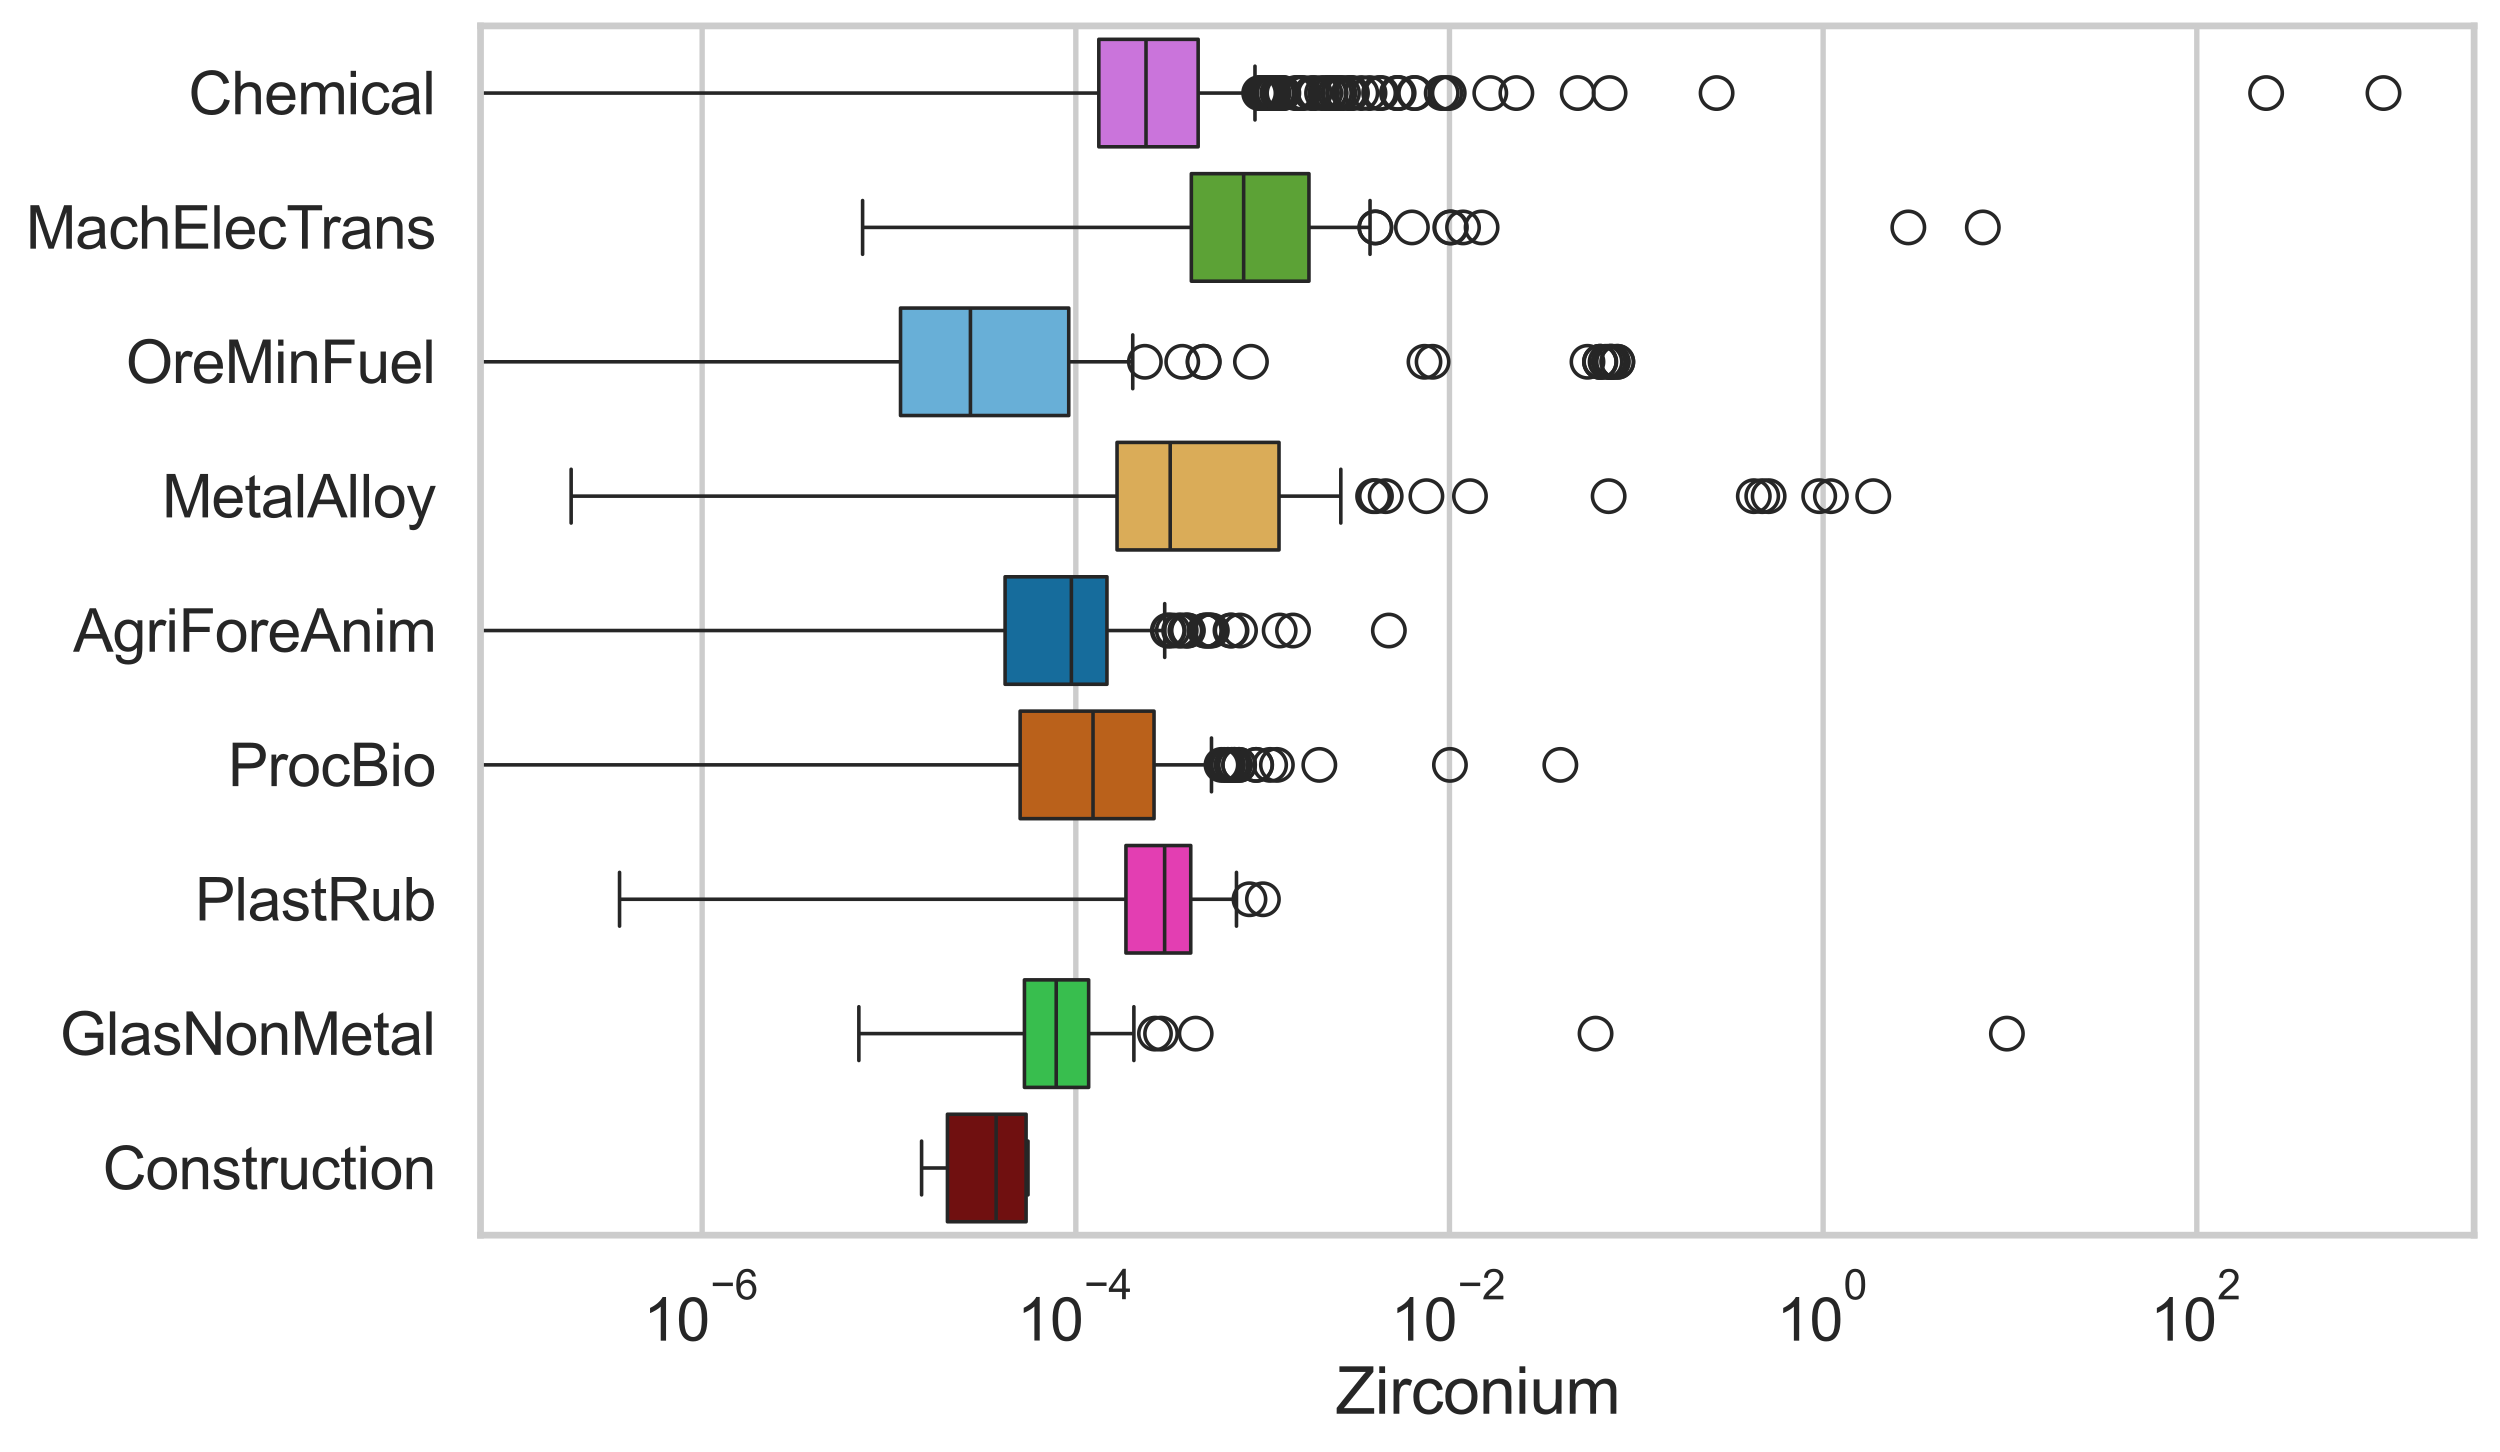 <?xml version="1.0" encoding="utf-8" standalone="no"?>
<!DOCTYPE svg PUBLIC "-//W3C//DTD SVG 1.1//EN"
  "http://www.w3.org/Graphics/SVG/1.1/DTD/svg11.dtd">
<svg xmlns:xlink="http://www.w3.org/1999/xlink" width="695.577pt" height="404.121pt" viewBox="0 0 695.577 404.121" xmlns="http://www.w3.org/2000/svg" version="1.1">
 <defs>
  <style type="text/css">*{stroke-linejoin: round; stroke-linecap: butt}</style>
 </defs>
 <g id="figure_1">
  <g id="patch_1">
   <path d="M 0 404.121 
L 695.577 404.121 
L 695.577 0 
L 0 0 
z
" style="fill: #ffffff"/>
  </g>
  <g id="axes_1">
   <g id="patch_2">
    <path d="M 133.697 343.665 
L 688.377 343.665 
L 688.377 7.2 
L 133.697 7.2 
z
" style="fill: #ffffff"/>
   </g>
   <g id="matplotlib.axis_1">
    <g id="xtick_1">
     <g id="line2d_1">
      <path d="M 195.357 343.665 
L 195.357 7.2 
" clip-path="url(#pdddaa2207f)" style="fill: none; stroke: #cccccc; stroke-width: 1.5; stroke-linecap: round"/>
     </g>
     <g id="text_1">
      <!-- $\mathdefault{10^{-6}}$ -->
      <g style="fill: #262626" transform="translate(179.022 373.18) scale(0.165 -0.165)">
       <defs>
        <path id="ArialMT-31" d="M 2384 0 
L 1822 0 
L 1822 3584 
Q 1619 3391 1289 3197 
Q 959 3003 697 2906 
L 697 3450 
Q 1169 3672 1522 3987 
Q 1875 4303 2022 4600 
L 2384 4600 
L 2384 0 
z
" transform="scale(0.016)"/>
        <path id="ArialMT-30" d="M 266 2259 
Q 266 3072 433 3567 
Q 600 4063 929 4331 
Q 1259 4600 1759 4600 
Q 2128 4600 2406 4451 
Q 2684 4303 2865 4023 
Q 3047 3744 3150 3342 
Q 3253 2941 3253 2259 
Q 3253 1453 3087 958 
Q 2922 463 2592 192 
Q 2263 -78 1759 -78 
Q 1097 -78 719 397 
Q 266 969 266 2259 
z
M 844 2259 
Q 844 1131 1108 757 
Q 1372 384 1759 384 
Q 2147 384 2411 759 
Q 2675 1134 2675 2259 
Q 2675 3391 2411 3762 
Q 2147 4134 1753 4134 
Q 1366 4134 1134 3806 
Q 844 3388 844 2259 
z
" transform="scale(0.016)"/>
        <path id="ArialMT-2212" d="M 3381 1997 
L 356 1997 
L 356 2522 
L 3381 2522 
L 3381 1997 
z
" transform="scale(0.016)"/>
        <path id="ArialMT-36" d="M 3184 3459 
L 2625 3416 
Q 2550 3747 2413 3897 
Q 2184 4138 1850 4138 
Q 1581 4138 1378 3988 
Q 1113 3794 959 3422 
Q 806 3050 800 2363 
Q 1003 2672 1297 2822 
Q 1591 2972 1913 2972 
Q 2475 2972 2870 2558 
Q 3266 2144 3266 1488 
Q 3266 1056 3080 686 
Q 2894 316 2569 119 
Q 2244 -78 1831 -78 
Q 1128 -78 684 439 
Q 241 956 241 2144 
Q 241 3472 731 4075 
Q 1159 4600 1884 4600 
Q 2425 4600 2770 4297 
Q 3116 3994 3184 3459 
z
M 888 1484 
Q 888 1194 1011 928 
Q 1134 663 1356 523 
Q 1578 384 1822 384 
Q 2178 384 2434 671 
Q 2691 959 2691 1453 
Q 2691 1928 2437 2201 
Q 2184 2475 1800 2475 
Q 1419 2475 1153 2201 
Q 888 1928 888 1484 
z
" transform="scale(0.016)"/>
       </defs>
       <use xlink:href="#ArialMT-31" transform="translate(0 0.994)"/>
       <use xlink:href="#ArialMT-30" transform="translate(55.615 0.994)"/>
       <use xlink:href="#ArialMT-2212" transform="translate(112.973 70.688) scale(0.7)"/>
       <use xlink:href="#ArialMT-36" transform="translate(153.852 70.688) scale(0.7)"/>
      </g>
     </g>
    </g>
    <g id="xtick_2">
     <g id="line2d_2">
      <path d="M 299.322 343.665 
L 299.322 7.2 
" clip-path="url(#pdddaa2207f)" style="fill: none; stroke: #cccccc; stroke-width: 1.5; stroke-linecap: round"/>
     </g>
     <g id="text_2">
      <!-- $\mathdefault{10^{-4}}$ -->
      <g style="fill: #262626" transform="translate(282.987 373.015) scale(0.165 -0.165)">
       <defs>
        <path id="ArialMT-34" d="M 2069 0 
L 2069 1097 
L 81 1097 
L 81 1613 
L 2172 4581 
L 2631 4581 
L 2631 1613 
L 3250 1613 
L 3250 1097 
L 2631 1097 
L 2631 0 
L 2069 0 
z
M 2069 1613 
L 2069 3678 
L 634 1613 
L 2069 1613 
z
" transform="scale(0.016)"/>
       </defs>
       <use xlink:href="#ArialMT-31" transform="translate(0 0.202)"/>
       <use xlink:href="#ArialMT-30" transform="translate(55.615 0.202)"/>
       <use xlink:href="#ArialMT-2212" transform="translate(112.973 69.895) scale(0.7)"/>
       <use xlink:href="#ArialMT-34" transform="translate(153.852 69.895) scale(0.7)"/>
      </g>
     </g>
    </g>
    <g id="xtick_3">
     <g id="line2d_3">
      <path d="M 403.287 343.665 
L 403.287 7.2 
" clip-path="url(#pdddaa2207f)" style="fill: none; stroke: #cccccc; stroke-width: 1.5; stroke-linecap: round"/>
     </g>
     <g id="text_3">
      <!-- $\mathdefault{10^{-2}}$ -->
      <g style="fill: #262626" transform="translate(386.952 373.18) scale(0.165 -0.165)">
       <defs>
        <path id="ArialMT-32" d="M 3222 541 
L 3222 0 
L 194 0 
Q 188 203 259 391 
Q 375 700 629 1000 
Q 884 1300 1366 1694 
Q 2113 2306 2375 2664 
Q 2638 3022 2638 3341 
Q 2638 3675 2398 3904 
Q 2159 4134 1775 4134 
Q 1369 4134 1125 3890 
Q 881 3647 878 3216 
L 300 3275 
Q 359 3922 746 4261 
Q 1134 4600 1788 4600 
Q 2447 4600 2831 4234 
Q 3216 3869 3216 3328 
Q 3216 3053 3103 2787 
Q 2991 2522 2730 2228 
Q 2469 1934 1863 1422 
Q 1356 997 1212 845 
Q 1069 694 975 541 
L 3222 541 
z
" transform="scale(0.016)"/>
       </defs>
       <use xlink:href="#ArialMT-31" transform="translate(0 0.994)"/>
       <use xlink:href="#ArialMT-30" transform="translate(55.615 0.994)"/>
       <use xlink:href="#ArialMT-2212" transform="translate(112.973 70.688) scale(0.7)"/>
       <use xlink:href="#ArialMT-32" transform="translate(153.852 70.688) scale(0.7)"/>
      </g>
     </g>
    </g>
    <g id="xtick_4">
     <g id="line2d_4">
      <path d="M 507.252 343.665 
L 507.252 7.2 
" clip-path="url(#pdddaa2207f)" style="fill: none; stroke: #cccccc; stroke-width: 1.5; stroke-linecap: round"/>
     </g>
     <g id="text_4">
      <!-- $\mathdefault{10^{0}}$ -->
      <g style="fill: #262626" transform="translate(494.299 373.18) scale(0.165 -0.165)">
       <use xlink:href="#ArialMT-31" transform="translate(0 0.994)"/>
       <use xlink:href="#ArialMT-30" transform="translate(55.615 0.994)"/>
       <use xlink:href="#ArialMT-30" transform="translate(112.973 70.688) scale(0.7)"/>
      </g>
     </g>
    </g>
    <g id="xtick_5">
     <g id="line2d_5">
      <path d="M 611.217 343.665 
L 611.217 7.2 
" clip-path="url(#pdddaa2207f)" style="fill: none; stroke: #cccccc; stroke-width: 1.5; stroke-linecap: round"/>
     </g>
     <g id="text_5">
      <!-- $\mathdefault{10^{2}}$ -->
      <g style="fill: #262626" transform="translate(598.264 373.18) scale(0.165 -0.165)">
       <use xlink:href="#ArialMT-31" transform="translate(0 0.994)"/>
       <use xlink:href="#ArialMT-30" transform="translate(55.615 0.994)"/>
       <use xlink:href="#ArialMT-32" transform="translate(112.973 70.688) scale(0.7)"/>
      </g>
     </g>
    </g>
    <g id="text_6">
     <!-- Zirconium -->
     <g style="fill: #262626" transform="translate(371.533 393.344) scale(0.18 -0.18)">
      <defs>
       <path id="ArialMT-5a" d="M 128 0 
L 128 563 
L 2475 3497 
Q 2725 3809 2950 4041 
L 394 4041 
L 394 4581 
L 3675 4581 
L 3675 4041 
L 1103 863 
L 825 541 
L 3750 541 
L 3750 0 
L 128 0 
z
" transform="scale(0.016)"/>
       <path id="ArialMT-69" d="M 425 3934 
L 425 4581 
L 988 4581 
L 988 3934 
L 425 3934 
z
M 425 0 
L 425 3319 
L 988 3319 
L 988 0 
L 425 0 
z
" transform="scale(0.016)"/>
       <path id="ArialMT-72" d="M 416 0 
L 416 3319 
L 922 3319 
L 922 2816 
Q 1116 3169 1280 3281 
Q 1444 3394 1641 3394 
Q 1925 3394 2219 3213 
L 2025 2691 
Q 1819 2813 1613 2813 
Q 1428 2813 1281 2702 
Q 1134 2591 1072 2394 
Q 978 2094 978 1738 
L 978 0 
L 416 0 
z
" transform="scale(0.016)"/>
       <path id="ArialMT-63" d="M 2588 1216 
L 3141 1144 
Q 3050 572 2676 248 
Q 2303 -75 1759 -75 
Q 1078 -75 664 370 
Q 250 816 250 1647 
Q 250 2184 428 2587 
Q 606 2991 970 3192 
Q 1334 3394 1763 3394 
Q 2303 3394 2647 3120 
Q 2991 2847 3088 2344 
L 2541 2259 
Q 2463 2594 2264 2762 
Q 2066 2931 1784 2931 
Q 1359 2931 1093 2626 
Q 828 2322 828 1663 
Q 828 994 1084 691 
Q 1341 388 1753 388 
Q 2084 388 2306 591 
Q 2528 794 2588 1216 
z
" transform="scale(0.016)"/>
       <path id="ArialMT-6f" d="M 213 1659 
Q 213 2581 725 3025 
Q 1153 3394 1769 3394 
Q 2453 3394 2887 2945 
Q 3322 2497 3322 1706 
Q 3322 1066 3130 698 
Q 2938 331 2570 128 
Q 2203 -75 1769 -75 
Q 1072 -75 642 372 
Q 213 819 213 1659 
z
M 791 1659 
Q 791 1022 1069 705 
Q 1347 388 1769 388 
Q 2188 388 2466 706 
Q 2744 1025 2744 1678 
Q 2744 2294 2464 2611 
Q 2184 2928 1769 2928 
Q 1347 2928 1069 2612 
Q 791 2297 791 1659 
z
" transform="scale(0.016)"/>
       <path id="ArialMT-6e" d="M 422 0 
L 422 3319 
L 928 3319 
L 928 2847 
Q 1294 3394 1984 3394 
Q 2284 3394 2536 3286 
Q 2788 3178 2913 3003 
Q 3038 2828 3088 2588 
Q 3119 2431 3119 2041 
L 3119 0 
L 2556 0 
L 2556 2019 
Q 2556 2363 2490 2533 
Q 2425 2703 2258 2804 
Q 2091 2906 1866 2906 
Q 1506 2906 1245 2678 
Q 984 2450 984 1813 
L 984 0 
L 422 0 
z
" transform="scale(0.016)"/>
       <path id="ArialMT-75" d="M 2597 0 
L 2597 488 
Q 2209 -75 1544 -75 
Q 1250 -75 995 37 
Q 741 150 617 320 
Q 494 491 444 738 
Q 409 903 409 1263 
L 409 3319 
L 972 3319 
L 972 1478 
Q 972 1038 1006 884 
Q 1059 663 1231 536 
Q 1403 409 1656 409 
Q 1909 409 2131 539 
Q 2353 669 2445 892 
Q 2538 1116 2538 1541 
L 2538 3319 
L 3100 3319 
L 3100 0 
L 2597 0 
z
" transform="scale(0.016)"/>
       <path id="ArialMT-6d" d="M 422 0 
L 422 3319 
L 925 3319 
L 925 2853 
Q 1081 3097 1340 3245 
Q 1600 3394 1931 3394 
Q 2300 3394 2536 3241 
Q 2772 3088 2869 2813 
Q 3263 3394 3894 3394 
Q 4388 3394 4653 3120 
Q 4919 2847 4919 2278 
L 4919 0 
L 4359 0 
L 4359 2091 
Q 4359 2428 4304 2576 
Q 4250 2725 4106 2815 
Q 3963 2906 3769 2906 
Q 3419 2906 3187 2673 
Q 2956 2441 2956 1928 
L 2956 0 
L 2394 0 
L 2394 2156 
Q 2394 2531 2256 2718 
Q 2119 2906 1806 2906 
Q 1569 2906 1367 2781 
Q 1166 2656 1075 2415 
Q 984 2175 984 1722 
L 984 0 
L 422 0 
z
" transform="scale(0.016)"/>
      </defs>
      <use xlink:href="#ArialMT-5a"/>
      <use xlink:href="#ArialMT-69" transform="translate(61.084 0)"/>
      <use xlink:href="#ArialMT-72" transform="translate(83.301 0)"/>
      <use xlink:href="#ArialMT-63" transform="translate(116.602 0)"/>
      <use xlink:href="#ArialMT-6f" transform="translate(166.602 0)"/>
      <use xlink:href="#ArialMT-6e" transform="translate(222.217 0)"/>
      <use xlink:href="#ArialMT-69" transform="translate(277.832 0)"/>
      <use xlink:href="#ArialMT-75" transform="translate(300.049 0)"/>
      <use xlink:href="#ArialMT-6d" transform="translate(355.664 0)"/>
     </g>
    </g>
   </g>
   <g id="matplotlib.axis_2">
    <g id="ytick_1">
     <g id="text_7">
      <!-- Chemical -->
      <g style="fill: #262626" transform="translate(52.428 31.798) scale(0.165 -0.165)">
       <defs>
        <path id="ArialMT-43" d="M 3763 1606 
L 4369 1453 
Q 4178 706 3683 314 
Q 3188 -78 2472 -78 
Q 1731 -78 1267 223 
Q 803 525 561 1097 
Q 319 1669 319 2325 
Q 319 3041 592 3573 
Q 866 4106 1370 4382 
Q 1875 4659 2481 4659 
Q 3169 4659 3637 4309 
Q 4106 3959 4291 3325 
L 3694 3184 
Q 3534 3684 3231 3912 
Q 2928 4141 2469 4141 
Q 1941 4141 1586 3887 
Q 1231 3634 1087 3207 
Q 944 2781 944 2328 
Q 944 1744 1114 1308 
Q 1284 872 1643 656 
Q 2003 441 2422 441 
Q 2931 441 3284 734 
Q 3638 1028 3763 1606 
z
" transform="scale(0.016)"/>
        <path id="ArialMT-68" d="M 422 0 
L 422 4581 
L 984 4581 
L 984 2938 
Q 1378 3394 1978 3394 
Q 2347 3394 2619 3248 
Q 2891 3103 3008 2847 
Q 3125 2591 3125 2103 
L 3125 0 
L 2563 0 
L 2563 2103 
Q 2563 2525 2380 2717 
Q 2197 2909 1863 2909 
Q 1613 2909 1392 2779 
Q 1172 2650 1078 2428 
Q 984 2206 984 1816 
L 984 0 
L 422 0 
z
" transform="scale(0.016)"/>
        <path id="ArialMT-65" d="M 2694 1069 
L 3275 997 
Q 3138 488 2766 206 
Q 2394 -75 1816 -75 
Q 1088 -75 661 373 
Q 234 822 234 1631 
Q 234 2469 665 2931 
Q 1097 3394 1784 3394 
Q 2450 3394 2872 2941 
Q 3294 2488 3294 1666 
Q 3294 1616 3291 1516 
L 816 1516 
Q 847 969 1125 678 
Q 1403 388 1819 388 
Q 2128 388 2347 550 
Q 2566 713 2694 1069 
z
M 847 1978 
L 2700 1978 
Q 2663 2397 2488 2606 
Q 2219 2931 1791 2931 
Q 1403 2931 1139 2672 
Q 875 2413 847 1978 
z
" transform="scale(0.016)"/>
        <path id="ArialMT-61" d="M 2588 409 
Q 2275 144 1986 34 
Q 1697 -75 1366 -75 
Q 819 -75 525 192 
Q 231 459 231 875 
Q 231 1119 342 1320 
Q 453 1522 633 1644 
Q 813 1766 1038 1828 
Q 1203 1872 1538 1913 
Q 2219 1994 2541 2106 
Q 2544 2222 2544 2253 
Q 2544 2597 2384 2738 
Q 2169 2928 1744 2928 
Q 1347 2928 1158 2789 
Q 969 2650 878 2297 
L 328 2372 
Q 403 2725 575 2942 
Q 747 3159 1072 3276 
Q 1397 3394 1825 3394 
Q 2250 3394 2515 3294 
Q 2781 3194 2906 3042 
Q 3031 2891 3081 2659 
Q 3109 2516 3109 2141 
L 3109 1391 
Q 3109 606 3145 398 
Q 3181 191 3288 0 
L 2700 0 
Q 2613 175 2588 409 
z
M 2541 1666 
Q 2234 1541 1622 1453 
Q 1275 1403 1131 1340 
Q 988 1278 909 1158 
Q 831 1038 831 891 
Q 831 666 1001 516 
Q 1172 366 1500 366 
Q 1825 366 2078 508 
Q 2331 650 2450 897 
Q 2541 1088 2541 1459 
L 2541 1666 
z
" transform="scale(0.016)"/>
        <path id="ArialMT-6c" d="M 409 0 
L 409 4581 
L 972 4581 
L 972 0 
L 409 0 
z
" transform="scale(0.016)"/>
       </defs>
       <use xlink:href="#ArialMT-43"/>
       <use xlink:href="#ArialMT-68" transform="translate(72.217 0)"/>
       <use xlink:href="#ArialMT-65" transform="translate(127.832 0)"/>
       <use xlink:href="#ArialMT-6d" transform="translate(183.447 0)"/>
       <use xlink:href="#ArialMT-69" transform="translate(266.748 0)"/>
       <use xlink:href="#ArialMT-63" transform="translate(288.965 0)"/>
       <use xlink:href="#ArialMT-61" transform="translate(338.965 0)"/>
       <use xlink:href="#ArialMT-6c" transform="translate(394.58 0)"/>
      </g>
     </g>
    </g>
    <g id="ytick_2">
     <g id="text_8">
      <!-- MachElecTrans -->
      <g style="fill: #262626" transform="translate(7.2 69.183) scale(0.165 -0.165)">
       <defs>
        <path id="ArialMT-4d" d="M 475 0 
L 475 4581 
L 1388 4581 
L 2472 1338 
Q 2622 884 2691 659 
Q 2769 909 2934 1394 
L 4031 4581 
L 4847 4581 
L 4847 0 
L 4263 0 
L 4263 3834 
L 2931 0 
L 2384 0 
L 1059 3900 
L 1059 0 
L 475 0 
z
" transform="scale(0.016)"/>
        <path id="ArialMT-45" d="M 506 0 
L 506 4581 
L 3819 4581 
L 3819 4041 
L 1113 4041 
L 1113 2638 
L 3647 2638 
L 3647 2100 
L 1113 2100 
L 1113 541 
L 3925 541 
L 3925 0 
L 506 0 
z
" transform="scale(0.016)"/>
        <path id="ArialMT-54" d="M 1659 0 
L 1659 4041 
L 150 4041 
L 150 4581 
L 3781 4581 
L 3781 4041 
L 2266 4041 
L 2266 0 
L 1659 0 
z
" transform="scale(0.016)"/>
        <path id="ArialMT-73" d="M 197 991 
L 753 1078 
Q 800 744 1014 566 
Q 1228 388 1613 388 
Q 2000 388 2187 545 
Q 2375 703 2375 916 
Q 2375 1106 2209 1216 
Q 2094 1291 1634 1406 
Q 1016 1563 777 1677 
Q 538 1791 414 1992 
Q 291 2194 291 2438 
Q 291 2659 392 2848 
Q 494 3038 669 3163 
Q 800 3259 1026 3326 
Q 1253 3394 1513 3394 
Q 1903 3394 2198 3281 
Q 2494 3169 2634 2976 
Q 2775 2784 2828 2463 
L 2278 2388 
Q 2241 2644 2061 2787 
Q 1881 2931 1553 2931 
Q 1166 2931 1000 2803 
Q 834 2675 834 2503 
Q 834 2394 903 2306 
Q 972 2216 1119 2156 
Q 1203 2125 1616 2013 
Q 2213 1853 2448 1751 
Q 2684 1650 2818 1456 
Q 2953 1263 2953 975 
Q 2953 694 2789 445 
Q 2625 197 2315 61 
Q 2006 -75 1616 -75 
Q 969 -75 630 194 
Q 291 463 197 991 
z
" transform="scale(0.016)"/>
       </defs>
       <use xlink:href="#ArialMT-4d"/>
       <use xlink:href="#ArialMT-61" transform="translate(83.301 0)"/>
       <use xlink:href="#ArialMT-63" transform="translate(138.916 0)"/>
       <use xlink:href="#ArialMT-68" transform="translate(188.916 0)"/>
       <use xlink:href="#ArialMT-45" transform="translate(244.531 0)"/>
       <use xlink:href="#ArialMT-6c" transform="translate(311.23 0)"/>
       <use xlink:href="#ArialMT-65" transform="translate(333.447 0)"/>
       <use xlink:href="#ArialMT-63" transform="translate(389.062 0)"/>
       <use xlink:href="#ArialMT-54" transform="translate(439.062 0)"/>
       <use xlink:href="#ArialMT-72" transform="translate(496.396 0)"/>
       <use xlink:href="#ArialMT-61" transform="translate(529.697 0)"/>
       <use xlink:href="#ArialMT-6e" transform="translate(585.312 0)"/>
       <use xlink:href="#ArialMT-73" transform="translate(640.928 0)"/>
      </g>
     </g>
    </g>
    <g id="ytick_3">
     <g id="text_9">
      <!-- OreMinFuel -->
      <g style="fill: #262626" transform="translate(35.013 106.568) scale(0.165 -0.165)">
       <defs>
        <path id="ArialMT-4f" d="M 309 2231 
Q 309 3372 921 4017 
Q 1534 4663 2503 4663 
Q 3138 4663 3647 4359 
Q 4156 4056 4423 3514 
Q 4691 2972 4691 2284 
Q 4691 1588 4409 1038 
Q 4128 488 3612 205 
Q 3097 -78 2500 -78 
Q 1853 -78 1343 234 
Q 834 547 571 1087 
Q 309 1628 309 2231 
z
M 934 2222 
Q 934 1394 1379 917 
Q 1825 441 2497 441 
Q 3181 441 3623 922 
Q 4066 1403 4066 2288 
Q 4066 2847 3877 3264 
Q 3688 3681 3323 3911 
Q 2959 4141 2506 4141 
Q 1863 4141 1398 3698 
Q 934 3256 934 2222 
z
" transform="scale(0.016)"/>
        <path id="ArialMT-46" d="M 525 0 
L 525 4581 
L 3616 4581 
L 3616 4041 
L 1131 4041 
L 1131 2622 
L 3281 2622 
L 3281 2081 
L 1131 2081 
L 1131 0 
L 525 0 
z
" transform="scale(0.016)"/>
       </defs>
       <use xlink:href="#ArialMT-4f"/>
       <use xlink:href="#ArialMT-72" transform="translate(77.783 0)"/>
       <use xlink:href="#ArialMT-65" transform="translate(111.084 0)"/>
       <use xlink:href="#ArialMT-4d" transform="translate(166.699 0)"/>
       <use xlink:href="#ArialMT-69" transform="translate(250 0)"/>
       <use xlink:href="#ArialMT-6e" transform="translate(272.217 0)"/>
       <use xlink:href="#ArialMT-46" transform="translate(327.832 0)"/>
       <use xlink:href="#ArialMT-75" transform="translate(388.916 0)"/>
       <use xlink:href="#ArialMT-65" transform="translate(444.531 0)"/>
       <use xlink:href="#ArialMT-6c" transform="translate(500.146 0)"/>
      </g>
     </g>
    </g>
    <g id="ytick_4">
     <g id="text_10">
      <!-- MetalAlloy -->
      <g style="fill: #262626" transform="translate(45.088 143.953) scale(0.165 -0.165)">
       <defs>
        <path id="ArialMT-74" d="M 1650 503 
L 1731 6 
Q 1494 -44 1306 -44 
Q 1000 -44 831 53 
Q 663 150 594 308 
Q 525 466 525 972 
L 525 2881 
L 113 2881 
L 113 3319 
L 525 3319 
L 525 4141 
L 1084 4478 
L 1084 3319 
L 1650 3319 
L 1650 2881 
L 1084 2881 
L 1084 941 
Q 1084 700 1114 631 
Q 1144 563 1211 522 
Q 1278 481 1403 481 
Q 1497 481 1650 503 
z
" transform="scale(0.016)"/>
        <path id="ArialMT-41" d="M -9 0 
L 1750 4581 
L 2403 4581 
L 4278 0 
L 3588 0 
L 3053 1388 
L 1138 1388 
L 634 0 
L -9 0 
z
M 1313 1881 
L 2866 1881 
L 2388 3150 
Q 2169 3728 2063 4100 
Q 1975 3659 1816 3225 
L 1313 1881 
z
" transform="scale(0.016)"/>
        <path id="ArialMT-79" d="M 397 -1278 
L 334 -750 
Q 519 -800 656 -800 
Q 844 -800 956 -737 
Q 1069 -675 1141 -563 
Q 1194 -478 1313 -144 
Q 1328 -97 1363 -6 
L 103 3319 
L 709 3319 
L 1400 1397 
Q 1534 1031 1641 628 
Q 1738 1016 1872 1384 
L 2581 3319 
L 3144 3319 
L 1881 -56 
Q 1678 -603 1566 -809 
Q 1416 -1088 1222 -1217 
Q 1028 -1347 759 -1347 
Q 597 -1347 397 -1278 
z
" transform="scale(0.016)"/>
       </defs>
       <use xlink:href="#ArialMT-4d"/>
       <use xlink:href="#ArialMT-65" transform="translate(83.301 0)"/>
       <use xlink:href="#ArialMT-74" transform="translate(138.916 0)"/>
       <use xlink:href="#ArialMT-61" transform="translate(166.699 0)"/>
       <use xlink:href="#ArialMT-6c" transform="translate(222.314 0)"/>
       <use xlink:href="#ArialMT-41" transform="translate(244.531 0)"/>
       <use xlink:href="#ArialMT-6c" transform="translate(311.23 0)"/>
       <use xlink:href="#ArialMT-6c" transform="translate(333.447 0)"/>
       <use xlink:href="#ArialMT-6f" transform="translate(355.664 0)"/>
       <use xlink:href="#ArialMT-79" transform="translate(411.279 0)"/>
      </g>
     </g>
    </g>
    <g id="ytick_5">
     <g id="text_11">
      <!-- AgriForeAnim -->
      <g style="fill: #262626" transform="translate(20.341 181.337) scale(0.165 -0.165)">
       <defs>
        <path id="ArialMT-67" d="M 319 -275 
L 866 -356 
Q 900 -609 1056 -725 
Q 1266 -881 1628 -881 
Q 2019 -881 2231 -725 
Q 2444 -569 2519 -288 
Q 2563 -116 2559 434 
Q 2191 0 1641 0 
Q 956 0 581 494 
Q 206 988 206 1678 
Q 206 2153 378 2554 
Q 550 2956 876 3175 
Q 1203 3394 1644 3394 
Q 2231 3394 2613 2919 
L 2613 3319 
L 3131 3319 
L 3131 450 
Q 3131 -325 2973 -648 
Q 2816 -972 2473 -1159 
Q 2131 -1347 1631 -1347 
Q 1038 -1347 672 -1080 
Q 306 -813 319 -275 
z
M 784 1719 
Q 784 1066 1043 766 
Q 1303 466 1694 466 
Q 2081 466 2343 764 
Q 2606 1063 2606 1700 
Q 2606 2309 2336 2618 
Q 2066 2928 1684 2928 
Q 1309 2928 1046 2623 
Q 784 2319 784 1719 
z
" transform="scale(0.016)"/>
       </defs>
       <use xlink:href="#ArialMT-41"/>
       <use xlink:href="#ArialMT-67" transform="translate(66.699 0)"/>
       <use xlink:href="#ArialMT-72" transform="translate(122.314 0)"/>
       <use xlink:href="#ArialMT-69" transform="translate(155.615 0)"/>
       <use xlink:href="#ArialMT-46" transform="translate(177.832 0)"/>
       <use xlink:href="#ArialMT-6f" transform="translate(238.916 0)"/>
       <use xlink:href="#ArialMT-72" transform="translate(294.531 0)"/>
       <use xlink:href="#ArialMT-65" transform="translate(327.832 0)"/>
       <use xlink:href="#ArialMT-41" transform="translate(383.447 0)"/>
       <use xlink:href="#ArialMT-6e" transform="translate(450.146 0)"/>
       <use xlink:href="#ArialMT-69" transform="translate(505.762 0)"/>
       <use xlink:href="#ArialMT-6d" transform="translate(527.979 0)"/>
      </g>
     </g>
    </g>
    <g id="ytick_6">
     <g id="text_12">
      <!-- ProcBio -->
      <g style="fill: #262626" transform="translate(63.424 218.722) scale(0.165 -0.165)">
       <defs>
        <path id="ArialMT-50" d="M 494 0 
L 494 4581 
L 2222 4581 
Q 2678 4581 2919 4538 
Q 3256 4481 3484 4323 
Q 3713 4166 3852 3881 
Q 3991 3597 3991 3256 
Q 3991 2672 3619 2267 
Q 3247 1863 2275 1863 
L 1100 1863 
L 1100 0 
L 494 0 
z
M 1100 2403 
L 2284 2403 
Q 2872 2403 3119 2622 
Q 3366 2841 3366 3238 
Q 3366 3525 3220 3729 
Q 3075 3934 2838 4000 
Q 2684 4041 2272 4041 
L 1100 4041 
L 1100 2403 
z
" transform="scale(0.016)"/>
        <path id="ArialMT-42" d="M 469 0 
L 469 4581 
L 2188 4581 
Q 2713 4581 3030 4442 
Q 3347 4303 3526 4014 
Q 3706 3725 3706 3409 
Q 3706 3116 3547 2856 
Q 3388 2597 3066 2438 
Q 3481 2316 3704 2022 
Q 3928 1728 3928 1328 
Q 3928 1006 3792 729 
Q 3656 453 3456 303 
Q 3256 153 2954 76 
Q 2653 0 2216 0 
L 469 0 
z
M 1075 2656 
L 2066 2656 
Q 2469 2656 2644 2709 
Q 2875 2778 2992 2937 
Q 3109 3097 3109 3338 
Q 3109 3566 3000 3739 
Q 2891 3913 2687 3977 
Q 2484 4041 1991 4041 
L 1075 4041 
L 1075 2656 
z
M 1075 541 
L 2216 541 
Q 2509 541 2628 563 
Q 2838 600 2978 687 
Q 3119 775 3209 942 
Q 3300 1109 3300 1328 
Q 3300 1584 3169 1773 
Q 3038 1963 2805 2039 
Q 2572 2116 2134 2116 
L 1075 2116 
L 1075 541 
z
" transform="scale(0.016)"/>
       </defs>
       <use xlink:href="#ArialMT-50"/>
       <use xlink:href="#ArialMT-72" transform="translate(66.699 0)"/>
       <use xlink:href="#ArialMT-6f" transform="translate(100 0)"/>
       <use xlink:href="#ArialMT-63" transform="translate(155.615 0)"/>
       <use xlink:href="#ArialMT-42" transform="translate(205.615 0)"/>
       <use xlink:href="#ArialMT-69" transform="translate(272.314 0)"/>
       <use xlink:href="#ArialMT-6f" transform="translate(294.531 0)"/>
      </g>
     </g>
    </g>
    <g id="ytick_7">
     <g id="text_13">
      <!-- PlastRub -->
      <g style="fill: #262626" transform="translate(54.248 256.107) scale(0.165 -0.165)">
       <defs>
        <path id="ArialMT-52" d="M 503 0 
L 503 4581 
L 2534 4581 
Q 3147 4581 3465 4457 
Q 3784 4334 3975 4021 
Q 4166 3709 4166 3331 
Q 4166 2844 3850 2509 
Q 3534 2175 2875 2084 
Q 3116 1969 3241 1856 
Q 3506 1613 3744 1247 
L 4541 0 
L 3778 0 
L 3172 953 
Q 2906 1366 2734 1584 
Q 2563 1803 2427 1890 
Q 2291 1978 2150 2013 
Q 2047 2034 1813 2034 
L 1109 2034 
L 1109 0 
L 503 0 
z
M 1109 2559 
L 2413 2559 
Q 2828 2559 3062 2645 
Q 3297 2731 3419 2920 
Q 3541 3109 3541 3331 
Q 3541 3656 3305 3865 
Q 3069 4075 2559 4075 
L 1109 4075 
L 1109 2559 
z
" transform="scale(0.016)"/>
        <path id="ArialMT-62" d="M 941 0 
L 419 0 
L 419 4581 
L 981 4581 
L 981 2947 
Q 1338 3394 1891 3394 
Q 2197 3394 2470 3270 
Q 2744 3147 2920 2923 
Q 3097 2700 3197 2384 
Q 3297 2069 3297 1709 
Q 3297 856 2875 390 
Q 2453 -75 1863 -75 
Q 1275 -75 941 416 
L 941 0 
z
M 934 1684 
Q 934 1088 1097 822 
Q 1363 388 1816 388 
Q 2184 388 2453 708 
Q 2722 1028 2722 1663 
Q 2722 2313 2464 2622 
Q 2206 2931 1841 2931 
Q 1472 2931 1203 2611 
Q 934 2291 934 1684 
z
" transform="scale(0.016)"/>
       </defs>
       <use xlink:href="#ArialMT-50"/>
       <use xlink:href="#ArialMT-6c" transform="translate(66.699 0)"/>
       <use xlink:href="#ArialMT-61" transform="translate(88.916 0)"/>
       <use xlink:href="#ArialMT-73" transform="translate(144.531 0)"/>
       <use xlink:href="#ArialMT-74" transform="translate(194.531 0)"/>
       <use xlink:href="#ArialMT-52" transform="translate(222.314 0)"/>
       <use xlink:href="#ArialMT-75" transform="translate(294.531 0)"/>
       <use xlink:href="#ArialMT-62" transform="translate(350.146 0)"/>
      </g>
     </g>
    </g>
    <g id="ytick_8">
     <g id="text_14">
      <!-- GlasNonMetal -->
      <g style="fill: #262626" transform="translate(16.659 293.492) scale(0.165 -0.165)">
       <defs>
        <path id="ArialMT-47" d="M 2638 1797 
L 2638 2334 
L 4578 2338 
L 4578 638 
Q 4131 281 3656 101 
Q 3181 -78 2681 -78 
Q 2006 -78 1454 211 
Q 903 500 622 1047 
Q 341 1594 341 2269 
Q 341 2938 620 3517 
Q 900 4097 1425 4378 
Q 1950 4659 2634 4659 
Q 3131 4659 3532 4498 
Q 3934 4338 4162 4050 
Q 4391 3763 4509 3300 
L 3963 3150 
Q 3859 3500 3706 3700 
Q 3553 3900 3268 4020 
Q 2984 4141 2638 4141 
Q 2222 4141 1919 4014 
Q 1616 3888 1430 3681 
Q 1244 3475 1141 3228 
Q 966 2803 966 2306 
Q 966 1694 1177 1281 
Q 1388 869 1791 669 
Q 2194 469 2647 469 
Q 3041 469 3416 620 
Q 3791 772 3984 944 
L 3984 1797 
L 2638 1797 
z
" transform="scale(0.016)"/>
        <path id="ArialMT-4e" d="M 488 0 
L 488 4581 
L 1109 4581 
L 3516 984 
L 3516 4581 
L 4097 4581 
L 4097 0 
L 3475 0 
L 1069 3600 
L 1069 0 
L 488 0 
z
" transform="scale(0.016)"/>
       </defs>
       <use xlink:href="#ArialMT-47"/>
       <use xlink:href="#ArialMT-6c" transform="translate(77.783 0)"/>
       <use xlink:href="#ArialMT-61" transform="translate(100 0)"/>
       <use xlink:href="#ArialMT-73" transform="translate(155.615 0)"/>
       <use xlink:href="#ArialMT-4e" transform="translate(205.615 0)"/>
       <use xlink:href="#ArialMT-6f" transform="translate(277.832 0)"/>
       <use xlink:href="#ArialMT-6e" transform="translate(333.447 0)"/>
       <use xlink:href="#ArialMT-4d" transform="translate(389.062 0)"/>
       <use xlink:href="#ArialMT-65" transform="translate(472.363 0)"/>
       <use xlink:href="#ArialMT-74" transform="translate(527.979 0)"/>
       <use xlink:href="#ArialMT-61" transform="translate(555.762 0)"/>
       <use xlink:href="#ArialMT-6c" transform="translate(611.377 0)"/>
      </g>
     </g>
    </g>
    <g id="ytick_9">
     <g id="text_15">
      <!-- Construction -->
      <g style="fill: #262626" transform="translate(28.575 330.877) scale(0.165 -0.165)">
       <use xlink:href="#ArialMT-43"/>
       <use xlink:href="#ArialMT-6f" transform="translate(72.217 0)"/>
       <use xlink:href="#ArialMT-6e" transform="translate(127.832 0)"/>
       <use xlink:href="#ArialMT-73" transform="translate(183.447 0)"/>
       <use xlink:href="#ArialMT-74" transform="translate(233.447 0)"/>
       <use xlink:href="#ArialMT-72" transform="translate(261.23 0)"/>
       <use xlink:href="#ArialMT-75" transform="translate(294.531 0)"/>
       <use xlink:href="#ArialMT-63" transform="translate(350.146 0)"/>
       <use xlink:href="#ArialMT-74" transform="translate(400.146 0)"/>
       <use xlink:href="#ArialMT-69" transform="translate(427.93 0)"/>
       <use xlink:href="#ArialMT-6f" transform="translate(450.146 0)"/>
       <use xlink:href="#ArialMT-6e" transform="translate(505.762 0)"/>
      </g>
     </g>
    </g>
   </g>
   <g id="patch_3">
    <path d="M 305.726 10.938 
L 305.726 40.846 
L 333.363 40.846 
L 333.363 10.938 
L 305.726 10.938 
z
" clip-path="url(#pdddaa2207f)" style="fill: #ca74db; stroke: #262626; stroke-linejoin: miter"/>
   </g>
   <g id="line2d_6">
    <path d="M 305.726 25.892 
L -1 25.892 
" clip-path="url(#pdddaa2207f)" style="fill: none; stroke: #262626"/>
   </g>
   <g id="line2d_7">
    <path d="M 333.363 25.892 
L 349.173 25.892 
" clip-path="url(#pdddaa2207f)" style="fill: none; stroke: #262626"/>
   </g>
   <g id="line2d_8">
    <path clip-path="url(#pdddaa2207f)" style="fill: none; stroke: #262626; stroke-linecap: round"/>
   </g>
   <g id="line2d_9">
    <path d="M 349.173 18.415 
L 349.173 33.369 
" clip-path="url(#pdddaa2207f)" style="fill: none; stroke: #262626; stroke-linecap: round"/>
   </g>
   <g id="line2d_10">
    <defs>
     <path id="m47ab4720ce" d="M 0 4.5 
C 1.193 4.5 2.338 4.026 3.182 3.182 
C 4.026 2.338 4.5 1.193 4.5 0 
C 4.5 -1.193 4.026 -2.338 3.182 -3.182 
C 2.338 -4.026 1.193 -4.5 0 -4.5 
C -1.193 -4.5 -2.338 -4.026 -3.182 -3.182 
C -4.026 -2.338 -4.5 -1.193 -4.5 0 
C -4.5 1.193 -4.026 2.338 -3.182 3.182 
C -2.338 4.026 -1.193 4.5 0 4.5 
z
" style="stroke: #262626"/>
    </defs>
    <g clip-path="url(#pdddaa2207f)">
     <use xlink:href="#m47ab4720ce" x="401.129" y="25.892" style="fill-opacity: 0; stroke: #262626"/>
     <use xlink:href="#m47ab4720ce" x="350.923" y="25.892" style="fill-opacity: 0; stroke: #262626"/>
     <use xlink:href="#m47ab4720ce" x="402.142" y="25.892" style="fill-opacity: 0; stroke: #262626"/>
     <use xlink:href="#m47ab4720ce" x="389.148" y="25.892" style="fill-opacity: 0; stroke: #262626"/>
     <use xlink:href="#m47ab4720ce" x="630.506" y="25.892" style="fill-opacity: 0; stroke: #262626"/>
     <use xlink:href="#m47ab4720ce" x="364.932" y="25.892" style="fill-opacity: 0; stroke: #262626"/>
     <use xlink:href="#m47ab4720ce" x="353.652" y="25.892" style="fill-opacity: 0; stroke: #262626"/>
     <use xlink:href="#m47ab4720ce" x="356.127" y="25.892" style="fill-opacity: 0; stroke: #262626"/>
     <use xlink:href="#m47ab4720ce" x="388.683" y="25.892" style="fill-opacity: 0; stroke: #262626"/>
     <use xlink:href="#m47ab4720ce" x="361.321" y="25.892" style="fill-opacity: 0; stroke: #262626"/>
     <use xlink:href="#m47ab4720ce" x="354.226" y="25.892" style="fill-opacity: 0; stroke: #262626"/>
     <use xlink:href="#m47ab4720ce" x="477.609" y="25.892" style="fill-opacity: 0; stroke: #262626"/>
     <use xlink:href="#m47ab4720ce" x="356.522" y="25.892" style="fill-opacity: 0; stroke: #262626"/>
     <use xlink:href="#m47ab4720ce" x="414.647" y="25.892" style="fill-opacity: 0; stroke: #262626"/>
     <use xlink:href="#m47ab4720ce" x="350.833" y="25.892" style="fill-opacity: 0; stroke: #262626"/>
     <use xlink:href="#m47ab4720ce" x="375.858" y="25.892" style="fill-opacity: 0; stroke: #262626"/>
     <use xlink:href="#m47ab4720ce" x="393.736" y="25.892" style="fill-opacity: 0; stroke: #262626"/>
     <use xlink:href="#m47ab4720ce" x="352.294" y="25.892" style="fill-opacity: 0; stroke: #262626"/>
     <use xlink:href="#m47ab4720ce" x="352.315" y="25.892" style="fill-opacity: 0; stroke: #262626"/>
     <use xlink:href="#m47ab4720ce" x="403.082" y="25.892" style="fill-opacity: 0; stroke: #262626"/>
     <use xlink:href="#m47ab4720ce" x="383.714" y="25.892" style="fill-opacity: 0; stroke: #262626"/>
     <use xlink:href="#m47ab4720ce" x="378.771" y="25.892" style="fill-opacity: 0; stroke: #262626"/>
     <use xlink:href="#m47ab4720ce" x="372.658" y="25.892" style="fill-opacity: 0; stroke: #262626"/>
     <use xlink:href="#m47ab4720ce" x="354.327" y="25.892" style="fill-opacity: 0; stroke: #262626"/>
     <use xlink:href="#m47ab4720ce" x="351.893" y="25.892" style="fill-opacity: 0; stroke: #262626"/>
     <use xlink:href="#m47ab4720ce" x="388.797" y="25.892" style="fill-opacity: 0; stroke: #262626"/>
     <use xlink:href="#m47ab4720ce" x="352.912" y="25.892" style="fill-opacity: 0; stroke: #262626"/>
     <use xlink:href="#m47ab4720ce" x="369.968" y="25.892" style="fill-opacity: 0; stroke: #262626"/>
     <use xlink:href="#m47ab4720ce" x="663.164" y="25.892" style="fill-opacity: 0; stroke: #262626"/>
     <use xlink:href="#m47ab4720ce" x="447.83" y="25.892" style="fill-opacity: 0; stroke: #262626"/>
     <use xlink:href="#m47ab4720ce" x="367.834" y="25.892" style="fill-opacity: 0; stroke: #262626"/>
     <use xlink:href="#m47ab4720ce" x="373.663" y="25.892" style="fill-opacity: 0; stroke: #262626"/>
     <use xlink:href="#m47ab4720ce" x="356.792" y="25.892" style="fill-opacity: 0; stroke: #262626"/>
     <use xlink:href="#m47ab4720ce" x="368.757" y="25.892" style="fill-opacity: 0; stroke: #262626"/>
     <use xlink:href="#m47ab4720ce" x="351.91" y="25.892" style="fill-opacity: 0; stroke: #262626"/>
     <use xlink:href="#m47ab4720ce" x="360.456" y="25.892" style="fill-opacity: 0; stroke: #262626"/>
     <use xlink:href="#m47ab4720ce" x="376.162" y="25.892" style="fill-opacity: 0; stroke: #262626"/>
     <use xlink:href="#m47ab4720ce" x="371.422" y="25.892" style="fill-opacity: 0; stroke: #262626"/>
     <use xlink:href="#m47ab4720ce" x="370.099" y="25.892" style="fill-opacity: 0; stroke: #262626"/>
     <use xlink:href="#m47ab4720ce" x="393.427" y="25.892" style="fill-opacity: 0; stroke: #262626"/>
     <use xlink:href="#m47ab4720ce" x="350.334" y="25.892" style="fill-opacity: 0; stroke: #262626"/>
     <use xlink:href="#m47ab4720ce" x="352.027" y="25.892" style="fill-opacity: 0; stroke: #262626"/>
     <use xlink:href="#m47ab4720ce" x="355.375" y="25.892" style="fill-opacity: 0; stroke: #262626"/>
     <use xlink:href="#m47ab4720ce" x="370.24" y="25.892" style="fill-opacity: 0; stroke: #262626"/>
     <use xlink:href="#m47ab4720ce" x="384.343" y="25.892" style="fill-opacity: 0; stroke: #262626"/>
     <use xlink:href="#m47ab4720ce" x="438.975" y="25.892" style="fill-opacity: 0; stroke: #262626"/>
     <use xlink:href="#m47ab4720ce" x="353.32" y="25.892" style="fill-opacity: 0; stroke: #262626"/>
     <use xlink:href="#m47ab4720ce" x="365.829" y="25.892" style="fill-opacity: 0; stroke: #262626"/>
     <use xlink:href="#m47ab4720ce" x="362.568" y="25.892" style="fill-opacity: 0; stroke: #262626"/>
     <use xlink:href="#m47ab4720ce" x="357.069" y="25.892" style="fill-opacity: 0; stroke: #262626"/>
     <use xlink:href="#m47ab4720ce" x="361.094" y="25.892" style="fill-opacity: 0; stroke: #262626"/>
     <use xlink:href="#m47ab4720ce" x="361.992" y="25.892" style="fill-opacity: 0; stroke: #262626"/>
     <use xlink:href="#m47ab4720ce" x="351.222" y="25.892" style="fill-opacity: 0; stroke: #262626"/>
     <use xlink:href="#m47ab4720ce" x="352.781" y="25.892" style="fill-opacity: 0; stroke: #262626"/>
     <use xlink:href="#m47ab4720ce" x="372.307" y="25.892" style="fill-opacity: 0; stroke: #262626"/>
     <use xlink:href="#m47ab4720ce" x="421.902" y="25.892" style="fill-opacity: 0; stroke: #262626"/>
     <use xlink:href="#m47ab4720ce" x="375.288" y="25.892" style="fill-opacity: 0; stroke: #262626"/>
     <use xlink:href="#m47ab4720ce" x="381.038" y="25.892" style="fill-opacity: 0; stroke: #262626"/>
    </g>
   </g>
   <g id="patch_4">
    <path d="M 331.468 48.323 
L 331.468 78.231 
L 364.191 78.231 
L 364.191 48.323 
L 331.468 48.323 
z
" clip-path="url(#pdddaa2207f)" style="fill: #5ca236; stroke: #262626; stroke-linejoin: miter"/>
   </g>
   <g id="line2d_11">
    <path d="M 331.468 63.277 
L 240.001 63.277 
" clip-path="url(#pdddaa2207f)" style="fill: none; stroke: #262626"/>
   </g>
   <g id="line2d_12">
    <path d="M 364.191 63.277 
L 381.185 63.277 
" clip-path="url(#pdddaa2207f)" style="fill: none; stroke: #262626"/>
   </g>
   <g id="line2d_13">
    <path d="M 240.001 55.8 
L 240.001 70.754 
" clip-path="url(#pdddaa2207f)" style="fill: none; stroke: #262626; stroke-linecap: round"/>
   </g>
   <g id="line2d_14">
    <path d="M 381.185 55.8 
L 381.185 70.754 
" clip-path="url(#pdddaa2207f)" style="fill: none; stroke: #262626; stroke-linecap: round"/>
   </g>
   <g id="line2d_15">
    <g clip-path="url(#pdddaa2207f)">
     <use xlink:href="#m47ab4720ce" x="551.682" y="63.277" style="fill-opacity: 0; stroke: #262626"/>
     <use xlink:href="#m47ab4720ce" x="382.681" y="63.277" style="fill-opacity: 0; stroke: #262626"/>
     <use xlink:href="#m47ab4720ce" x="530.957" y="63.277" style="fill-opacity: 0; stroke: #262626"/>
     <use xlink:href="#m47ab4720ce" x="392.839" y="63.277" style="fill-opacity: 0; stroke: #262626"/>
     <use xlink:href="#m47ab4720ce" x="382.668" y="63.277" style="fill-opacity: 0; stroke: #262626"/>
     <use xlink:href="#m47ab4720ce" x="407.056" y="63.277" style="fill-opacity: 0; stroke: #262626"/>
     <use xlink:href="#m47ab4720ce" x="412.224" y="63.277" style="fill-opacity: 0; stroke: #262626"/>
     <use xlink:href="#m47ab4720ce" x="403.681" y="63.277" style="fill-opacity: 0; stroke: #262626"/>
     <use xlink:href="#m47ab4720ce" x="403.509" y="63.277" style="fill-opacity: 0; stroke: #262626"/>
    </g>
   </g>
   <g id="patch_5">
    <path d="M 250.556 85.708 
L 250.556 115.616 
L 297.357 115.616 
L 297.357 85.708 
L 250.556 85.708 
z
" clip-path="url(#pdddaa2207f)" style="fill: #68afd7; stroke: #262626; stroke-linejoin: miter"/>
   </g>
   <g id="line2d_16">
    <path d="M 250.556 100.662 
L -1 100.662 
" clip-path="url(#pdddaa2207f)" style="fill: none; stroke: #262626"/>
   </g>
   <g id="line2d_17">
    <path d="M 297.357 100.662 
L 315.164 100.662 
" clip-path="url(#pdddaa2207f)" style="fill: none; stroke: #262626"/>
   </g>
   <g id="line2d_18">
    <path clip-path="url(#pdddaa2207f)" style="fill: none; stroke: #262626; stroke-linecap: round"/>
   </g>
   <g id="line2d_19">
    <path d="M 315.164 93.185 
L 315.164 108.139 
" clip-path="url(#pdddaa2207f)" style="fill: none; stroke: #262626; stroke-linecap: round"/>
   </g>
   <g id="line2d_20">
    <g clip-path="url(#pdddaa2207f)">
     <use xlink:href="#m47ab4720ce" x="446.721" y="100.662" style="fill-opacity: 0; stroke: #262626"/>
     <use xlink:href="#m47ab4720ce" x="328.935" y="100.662" style="fill-opacity: 0; stroke: #262626"/>
     <use xlink:href="#m47ab4720ce" x="445.171" y="100.662" style="fill-opacity: 0; stroke: #262626"/>
     <use xlink:href="#m47ab4720ce" x="448.159" y="100.662" style="fill-opacity: 0; stroke: #262626"/>
     <use xlink:href="#m47ab4720ce" x="445.174" y="100.662" style="fill-opacity: 0; stroke: #262626"/>
     <use xlink:href="#m47ab4720ce" x="448.159" y="100.662" style="fill-opacity: 0; stroke: #262626"/>
     <use xlink:href="#m47ab4720ce" x="448.251" y="100.662" style="fill-opacity: 0; stroke: #262626"/>
     <use xlink:href="#m47ab4720ce" x="441.684" y="100.662" style="fill-opacity: 0; stroke: #262626"/>
     <use xlink:href="#m47ab4720ce" x="398.592" y="100.662" style="fill-opacity: 0; stroke: #262626"/>
     <use xlink:href="#m47ab4720ce" x="445.266" y="100.662" style="fill-opacity: 0; stroke: #262626"/>
     <use xlink:href="#m47ab4720ce" x="396.333" y="100.662" style="fill-opacity: 0; stroke: #262626"/>
     <use xlink:href="#m47ab4720ce" x="334.927" y="100.662" style="fill-opacity: 0; stroke: #262626"/>
     <use xlink:href="#m47ab4720ce" x="334.845" y="100.662" style="fill-opacity: 0; stroke: #262626"/>
     <use xlink:href="#m47ab4720ce" x="318.536" y="100.662" style="fill-opacity: 0; stroke: #262626"/>
     <use xlink:href="#m47ab4720ce" x="447.588" y="100.662" style="fill-opacity: 0; stroke: #262626"/>
     <use xlink:href="#m47ab4720ce" x="448.767" y="100.662" style="fill-opacity: 0; stroke: #262626"/>
     <use xlink:href="#m47ab4720ce" x="348.052" y="100.662" style="fill-opacity: 0; stroke: #262626"/>
     <use xlink:href="#m47ab4720ce" x="449.996" y="100.662" style="fill-opacity: 0; stroke: #262626"/>
     <use xlink:href="#m47ab4720ce" x="449.996" y="100.662" style="fill-opacity: 0; stroke: #262626"/>
    </g>
   </g>
   <g id="patch_6">
    <path d="M 310.797 123.093 
L 310.797 153.001 
L 355.859 153.001 
L 355.859 123.093 
L 310.797 123.093 
z
" clip-path="url(#pdddaa2207f)" style="fill: #daac58; stroke: #262626; stroke-linejoin: miter"/>
   </g>
   <g id="line2d_21">
    <path d="M 310.797 138.047 
L 158.91 138.047 
" clip-path="url(#pdddaa2207f)" style="fill: none; stroke: #262626"/>
   </g>
   <g id="line2d_22">
    <path d="M 355.859 138.047 
L 373.057 138.047 
" clip-path="url(#pdddaa2207f)" style="fill: none; stroke: #262626"/>
   </g>
   <g id="line2d_23">
    <path d="M 158.91 130.57 
L 158.91 145.524 
" clip-path="url(#pdddaa2207f)" style="fill: none; stroke: #262626; stroke-linecap: round"/>
   </g>
   <g id="line2d_24">
    <path d="M 373.057 130.57 
L 373.057 145.524 
" clip-path="url(#pdddaa2207f)" style="fill: none; stroke: #262626; stroke-linecap: round"/>
   </g>
   <g id="line2d_25">
    <g clip-path="url(#pdddaa2207f)">
     <use xlink:href="#m47ab4720ce" x="382.832" y="138.047" style="fill-opacity: 0; stroke: #262626"/>
     <use xlink:href="#m47ab4720ce" x="408.991" y="138.047" style="fill-opacity: 0; stroke: #262626"/>
     <use xlink:href="#m47ab4720ce" x="521.194" y="138.047" style="fill-opacity: 0; stroke: #262626"/>
     <use xlink:href="#m47ab4720ce" x="487.964" y="138.047" style="fill-opacity: 0; stroke: #262626"/>
     <use xlink:href="#m47ab4720ce" x="382.042" y="138.047" style="fill-opacity: 0; stroke: #262626"/>
     <use xlink:href="#m47ab4720ce" x="490.312" y="138.047" style="fill-opacity: 0; stroke: #262626"/>
     <use xlink:href="#m47ab4720ce" x="447.574" y="138.047" style="fill-opacity: 0; stroke: #262626"/>
     <use xlink:href="#m47ab4720ce" x="492.092" y="138.047" style="fill-opacity: 0; stroke: #262626"/>
     <use xlink:href="#m47ab4720ce" x="396.871" y="138.047" style="fill-opacity: 0; stroke: #262626"/>
     <use xlink:href="#m47ab4720ce" x="385.544" y="138.047" style="fill-opacity: 0; stroke: #262626"/>
     <use xlink:href="#m47ab4720ce" x="506.164" y="138.047" style="fill-opacity: 0; stroke: #262626"/>
     <use xlink:href="#m47ab4720ce" x="509.409" y="138.047" style="fill-opacity: 0; stroke: #262626"/>
    </g>
   </g>
   <g id="patch_7">
    <path d="M 279.647 160.478 
L 279.647 190.386 
L 307.987 190.386 
L 307.987 160.478 
L 279.647 160.478 
z
" clip-path="url(#pdddaa2207f)" style="fill: #166c9c; stroke: #262626; stroke-linejoin: miter"/>
   </g>
   <g id="line2d_26">
    <path d="M 279.647 175.432 
L -1 175.432 
" clip-path="url(#pdddaa2207f)" style="fill: none; stroke: #262626"/>
   </g>
   <g id="line2d_27">
    <path d="M 307.987 175.432 
L 324.055 175.432 
" clip-path="url(#pdddaa2207f)" style="fill: none; stroke: #262626"/>
   </g>
   <g id="line2d_28">
    <path clip-path="url(#pdddaa2207f)" style="fill: none; stroke: #262626; stroke-linecap: round"/>
   </g>
   <g id="line2d_29">
    <path d="M 324.055 167.955 
L 324.055 182.909 
" clip-path="url(#pdddaa2207f)" style="fill: none; stroke: #262626; stroke-linecap: round"/>
   </g>
   <g id="line2d_30">
    <g clip-path="url(#pdddaa2207f)">
     <use xlink:href="#m47ab4720ce" x="326.3" y="175.432" style="fill-opacity: 0; stroke: #262626"/>
     <use xlink:href="#m47ab4720ce" x="337.178" y="175.432" style="fill-opacity: 0; stroke: #262626"/>
     <use xlink:href="#m47ab4720ce" x="342.362" y="175.432" style="fill-opacity: 0; stroke: #262626"/>
     <use xlink:href="#m47ab4720ce" x="330.51" y="175.432" style="fill-opacity: 0; stroke: #262626"/>
     <use xlink:href="#m47ab4720ce" x="330.333" y="175.432" style="fill-opacity: 0; stroke: #262626"/>
     <use xlink:href="#m47ab4720ce" x="345.009" y="175.432" style="fill-opacity: 0; stroke: #262626"/>
     <use xlink:href="#m47ab4720ce" x="335.291" y="175.432" style="fill-opacity: 0; stroke: #262626"/>
     <use xlink:href="#m47ab4720ce" x="328.521" y="175.432" style="fill-opacity: 0; stroke: #262626"/>
     <use xlink:href="#m47ab4720ce" x="359.751" y="175.432" style="fill-opacity: 0; stroke: #262626"/>
     <use xlink:href="#m47ab4720ce" x="325.199" y="175.432" style="fill-opacity: 0; stroke: #262626"/>
     <use xlink:href="#m47ab4720ce" x="342.645" y="175.432" style="fill-opacity: 0; stroke: #262626"/>
     <use xlink:href="#m47ab4720ce" x="386.424" y="175.432" style="fill-opacity: 0; stroke: #262626"/>
     <use xlink:href="#m47ab4720ce" x="329.812" y="175.432" style="fill-opacity: 0; stroke: #262626"/>
     <use xlink:href="#m47ab4720ce" x="328.072" y="175.432" style="fill-opacity: 0; stroke: #262626"/>
     <use xlink:href="#m47ab4720ce" x="324.926" y="175.432" style="fill-opacity: 0; stroke: #262626"/>
     <use xlink:href="#m47ab4720ce" x="336.788" y="175.432" style="fill-opacity: 0; stroke: #262626"/>
     <use xlink:href="#m47ab4720ce" x="356.043" y="175.432" style="fill-opacity: 0; stroke: #262626"/>
     <use xlink:href="#m47ab4720ce" x="336.339" y="175.432" style="fill-opacity: 0; stroke: #262626"/>
     <use xlink:href="#m47ab4720ce" x="335.994" y="175.432" style="fill-opacity: 0; stroke: #262626"/>
     <use xlink:href="#m47ab4720ce" x="335.343" y="175.432" style="fill-opacity: 0; stroke: #262626"/>
    </g>
   </g>
   <g id="patch_8">
    <path d="M 283.833 197.863 
L 283.833 227.771 
L 321.086 227.771 
L 321.086 197.863 
L 283.833 197.863 
z
" clip-path="url(#pdddaa2207f)" style="fill: #ba611b; stroke: #262626; stroke-linejoin: miter"/>
   </g>
   <g id="line2d_31">
    <path d="M 283.833 212.817 
L -1 212.817 
" clip-path="url(#pdddaa2207f)" style="fill: none; stroke: #262626"/>
   </g>
   <g id="line2d_32">
    <path d="M 321.086 212.817 
L 337.072 212.817 
" clip-path="url(#pdddaa2207f)" style="fill: none; stroke: #262626"/>
   </g>
   <g id="line2d_33">
    <path clip-path="url(#pdddaa2207f)" style="fill: none; stroke: #262626; stroke-linecap: round"/>
   </g>
   <g id="line2d_34">
    <path d="M 337.072 205.34 
L 337.072 220.294 
" clip-path="url(#pdddaa2207f)" style="fill: none; stroke: #262626; stroke-linecap: round"/>
   </g>
   <g id="line2d_35">
    <g clip-path="url(#pdddaa2207f)">
     <use xlink:href="#m47ab4720ce" x="434.135" y="212.817" style="fill-opacity: 0; stroke: #262626"/>
     <use xlink:href="#m47ab4720ce" x="344.743" y="212.817" style="fill-opacity: 0; stroke: #262626"/>
     <use xlink:href="#m47ab4720ce" x="343.629" y="212.817" style="fill-opacity: 0; stroke: #262626"/>
     <use xlink:href="#m47ab4720ce" x="343.363" y="212.817" style="fill-opacity: 0; stroke: #262626"/>
     <use xlink:href="#m47ab4720ce" x="349.472" y="212.817" style="fill-opacity: 0; stroke: #262626"/>
     <use xlink:href="#m47ab4720ce" x="355.272" y="212.817" style="fill-opacity: 0; stroke: #262626"/>
     <use xlink:href="#m47ab4720ce" x="341.656" y="212.817" style="fill-opacity: 0; stroke: #262626"/>
     <use xlink:href="#m47ab4720ce" x="349.511" y="212.817" style="fill-opacity: 0; stroke: #262626"/>
     <use xlink:href="#m47ab4720ce" x="353.393" y="212.817" style="fill-opacity: 0; stroke: #262626"/>
     <use xlink:href="#m47ab4720ce" x="342.704" y="212.817" style="fill-opacity: 0; stroke: #262626"/>
     <use xlink:href="#m47ab4720ce" x="367.078" y="212.817" style="fill-opacity: 0; stroke: #262626"/>
     <use xlink:href="#m47ab4720ce" x="343.398" y="212.817" style="fill-opacity: 0; stroke: #262626"/>
     <use xlink:href="#m47ab4720ce" x="342.685" y="212.817" style="fill-opacity: 0; stroke: #262626"/>
     <use xlink:href="#m47ab4720ce" x="340.668" y="212.817" style="fill-opacity: 0; stroke: #262626"/>
     <use xlink:href="#m47ab4720ce" x="344.767" y="212.817" style="fill-opacity: 0; stroke: #262626"/>
     <use xlink:href="#m47ab4720ce" x="403.418" y="212.817" style="fill-opacity: 0; stroke: #262626"/>
     <use xlink:href="#m47ab4720ce" x="339.856" y="212.817" style="fill-opacity: 0; stroke: #262626"/>
     <use xlink:href="#m47ab4720ce" x="341.554" y="212.817" style="fill-opacity: 0; stroke: #262626"/>
    </g>
   </g>
   <g id="patch_9">
    <path d="M 313.27 235.248 
L 313.27 265.156 
L 331.302 265.156 
L 331.302 235.248 
L 313.27 235.248 
z
" clip-path="url(#pdddaa2207f)" style="fill: #e33eb2; stroke: #262626; stroke-linejoin: miter"/>
   </g>
   <g id="line2d_36">
    <path d="M 313.27 250.202 
L 172.376 250.202 
" clip-path="url(#pdddaa2207f)" style="fill: none; stroke: #262626"/>
   </g>
   <g id="line2d_37">
    <path d="M 331.302 250.202 
L 344.026 250.202 
" clip-path="url(#pdddaa2207f)" style="fill: none; stroke: #262626"/>
   </g>
   <g id="line2d_38">
    <path d="M 172.376 242.725 
L 172.376 257.679 
" clip-path="url(#pdddaa2207f)" style="fill: none; stroke: #262626; stroke-linecap: round"/>
   </g>
   <g id="line2d_39">
    <path d="M 344.026 242.725 
L 344.026 257.679 
" clip-path="url(#pdddaa2207f)" style="fill: none; stroke: #262626; stroke-linecap: round"/>
   </g>
   <g id="line2d_40">
    <g clip-path="url(#pdddaa2207f)">
     <use xlink:href="#m47ab4720ce" x="351.381" y="250.202" style="fill-opacity: 0; stroke: #262626"/>
     <use xlink:href="#m47ab4720ce" x="347.641" y="250.202" style="fill-opacity: 0; stroke: #262626"/>
    </g>
   </g>
   <g id="patch_10">
    <path d="M 285.03 272.633 
L 285.03 302.541 
L 302.895 302.541 
L 302.895 272.633 
L 285.03 272.633 
z
" clip-path="url(#pdddaa2207f)" style="fill: #38be4e; stroke: #262626; stroke-linejoin: miter"/>
   </g>
   <g id="line2d_41">
    <path d="M 285.03 287.587 
L 238.962 287.587 
" clip-path="url(#pdddaa2207f)" style="fill: none; stroke: #262626"/>
   </g>
   <g id="line2d_42">
    <path d="M 302.895 287.587 
L 315.48 287.587 
" clip-path="url(#pdddaa2207f)" style="fill: none; stroke: #262626"/>
   </g>
   <g id="line2d_43">
    <path d="M 238.962 280.11 
L 238.962 295.064 
" clip-path="url(#pdddaa2207f)" style="fill: none; stroke: #262626; stroke-linecap: round"/>
   </g>
   <g id="line2d_44">
    <path d="M 315.48 280.11 
L 315.48 295.064 
" clip-path="url(#pdddaa2207f)" style="fill: none; stroke: #262626; stroke-linecap: round"/>
   </g>
   <g id="line2d_45">
    <g clip-path="url(#pdddaa2207f)">
     <use xlink:href="#m47ab4720ce" x="-1" y="287.587" style="fill-opacity: 0; stroke: #262626"/>
     <use xlink:href="#m47ab4720ce" x="332.673" y="287.587" style="fill-opacity: 0; stroke: #262626"/>
     <use xlink:href="#m47ab4720ce" x="443.932" y="287.587" style="fill-opacity: 0; stroke: #262626"/>
     <use xlink:href="#m47ab4720ce" x="323.042" y="287.587" style="fill-opacity: 0; stroke: #262626"/>
     <use xlink:href="#m47ab4720ce" x="321.346" y="287.587" style="fill-opacity: 0; stroke: #262626"/>
     <use xlink:href="#m47ab4720ce" x="558.383" y="287.587" style="fill-opacity: 0; stroke: #262626"/>
    </g>
   </g>
   <g id="patch_11">
    <path d="M 263.61 310.018 
L 263.61 339.926 
L 285.488 339.926 
L 285.488 310.018 
L 263.61 310.018 
z
" clip-path="url(#pdddaa2207f)" style="fill: #701010; stroke: #262626; stroke-linejoin: miter"/>
   </g>
   <g id="line2d_46">
    <path d="M 263.61 324.972 
L 256.415 324.972 
" clip-path="url(#pdddaa2207f)" style="fill: none; stroke: #262626"/>
   </g>
   <g id="line2d_47">
    <path d="M 285.488 324.972 
L 286.021 324.972 
" clip-path="url(#pdddaa2207f)" style="fill: none; stroke: #262626"/>
   </g>
   <g id="line2d_48">
    <path d="M 256.415 317.495 
L 256.415 332.449 
" clip-path="url(#pdddaa2207f)" style="fill: none; stroke: #262626; stroke-linecap: round"/>
   </g>
   <g id="line2d_49">
    <path d="M 286.021 317.495 
L 286.021 332.449 
" clip-path="url(#pdddaa2207f)" style="fill: none; stroke: #262626; stroke-linecap: round"/>
   </g>
   <g id="line2d_50"/>
   <g id="line2d_51">
    <path d="M 318.855 10.938 
L 318.855 40.846 
" clip-path="url(#pdddaa2207f)" style="fill: none; stroke: #262626"/>
   </g>
   <g id="line2d_52">
    <path d="M 346.021 48.323 
L 346.021 78.231 
" clip-path="url(#pdddaa2207f)" style="fill: none; stroke: #262626"/>
   </g>
   <g id="line2d_53">
    <path d="M 270.006 85.708 
L 270.006 115.616 
" clip-path="url(#pdddaa2207f)" style="fill: none; stroke: #262626"/>
   </g>
   <g id="line2d_54">
    <path d="M 325.586 123.093 
L 325.586 153.001 
" clip-path="url(#pdddaa2207f)" style="fill: none; stroke: #262626"/>
   </g>
   <g id="line2d_55">
    <path d="M 298.094 160.478 
L 298.094 190.386 
" clip-path="url(#pdddaa2207f)" style="fill: none; stroke: #262626"/>
   </g>
   <g id="line2d_56">
    <path d="M 304.113 197.863 
L 304.113 227.771 
" clip-path="url(#pdddaa2207f)" style="fill: none; stroke: #262626"/>
   </g>
   <g id="line2d_57">
    <path d="M 324.036 235.248 
L 324.036 265.156 
" clip-path="url(#pdddaa2207f)" style="fill: none; stroke: #262626"/>
   </g>
   <g id="line2d_58">
    <path d="M 293.869 272.633 
L 293.869 302.541 
" clip-path="url(#pdddaa2207f)" style="fill: none; stroke: #262626"/>
   </g>
   <g id="line2d_59">
    <path d="M 277.151 310.018 
L 277.151 339.926 
" clip-path="url(#pdddaa2207f)" style="fill: none; stroke: #262626"/>
   </g>
   <g id="patch_12">
    <path d="M 133.697 343.665 
L 133.697 7.2 
" style="fill: none; stroke: #cccccc; stroke-width: 1.875; stroke-linejoin: miter; stroke-linecap: square"/>
   </g>
   <g id="patch_13">
    <path d="M 688.377 343.665 
L 688.377 7.2 
" style="fill: none; stroke: #cccccc; stroke-width: 1.875; stroke-linejoin: miter; stroke-linecap: square"/>
   </g>
   <g id="patch_14">
    <path d="M 133.697 343.665 
L 688.377 343.665 
" style="fill: none; stroke: #cccccc; stroke-width: 1.875; stroke-linejoin: miter; stroke-linecap: square"/>
   </g>
   <g id="patch_15">
    <path d="M 133.697 7.2 
L 688.377 7.2 
" style="fill: none; stroke: #cccccc; stroke-width: 1.875; stroke-linejoin: miter; stroke-linecap: square"/>
   </g>
  </g>
 </g>
 <defs>
  <clipPath id="pdddaa2207f">
   <rect x="133.697" y="7.2" width="554.68" height="336.465"/>
  </clipPath>
 </defs>
</svg>

